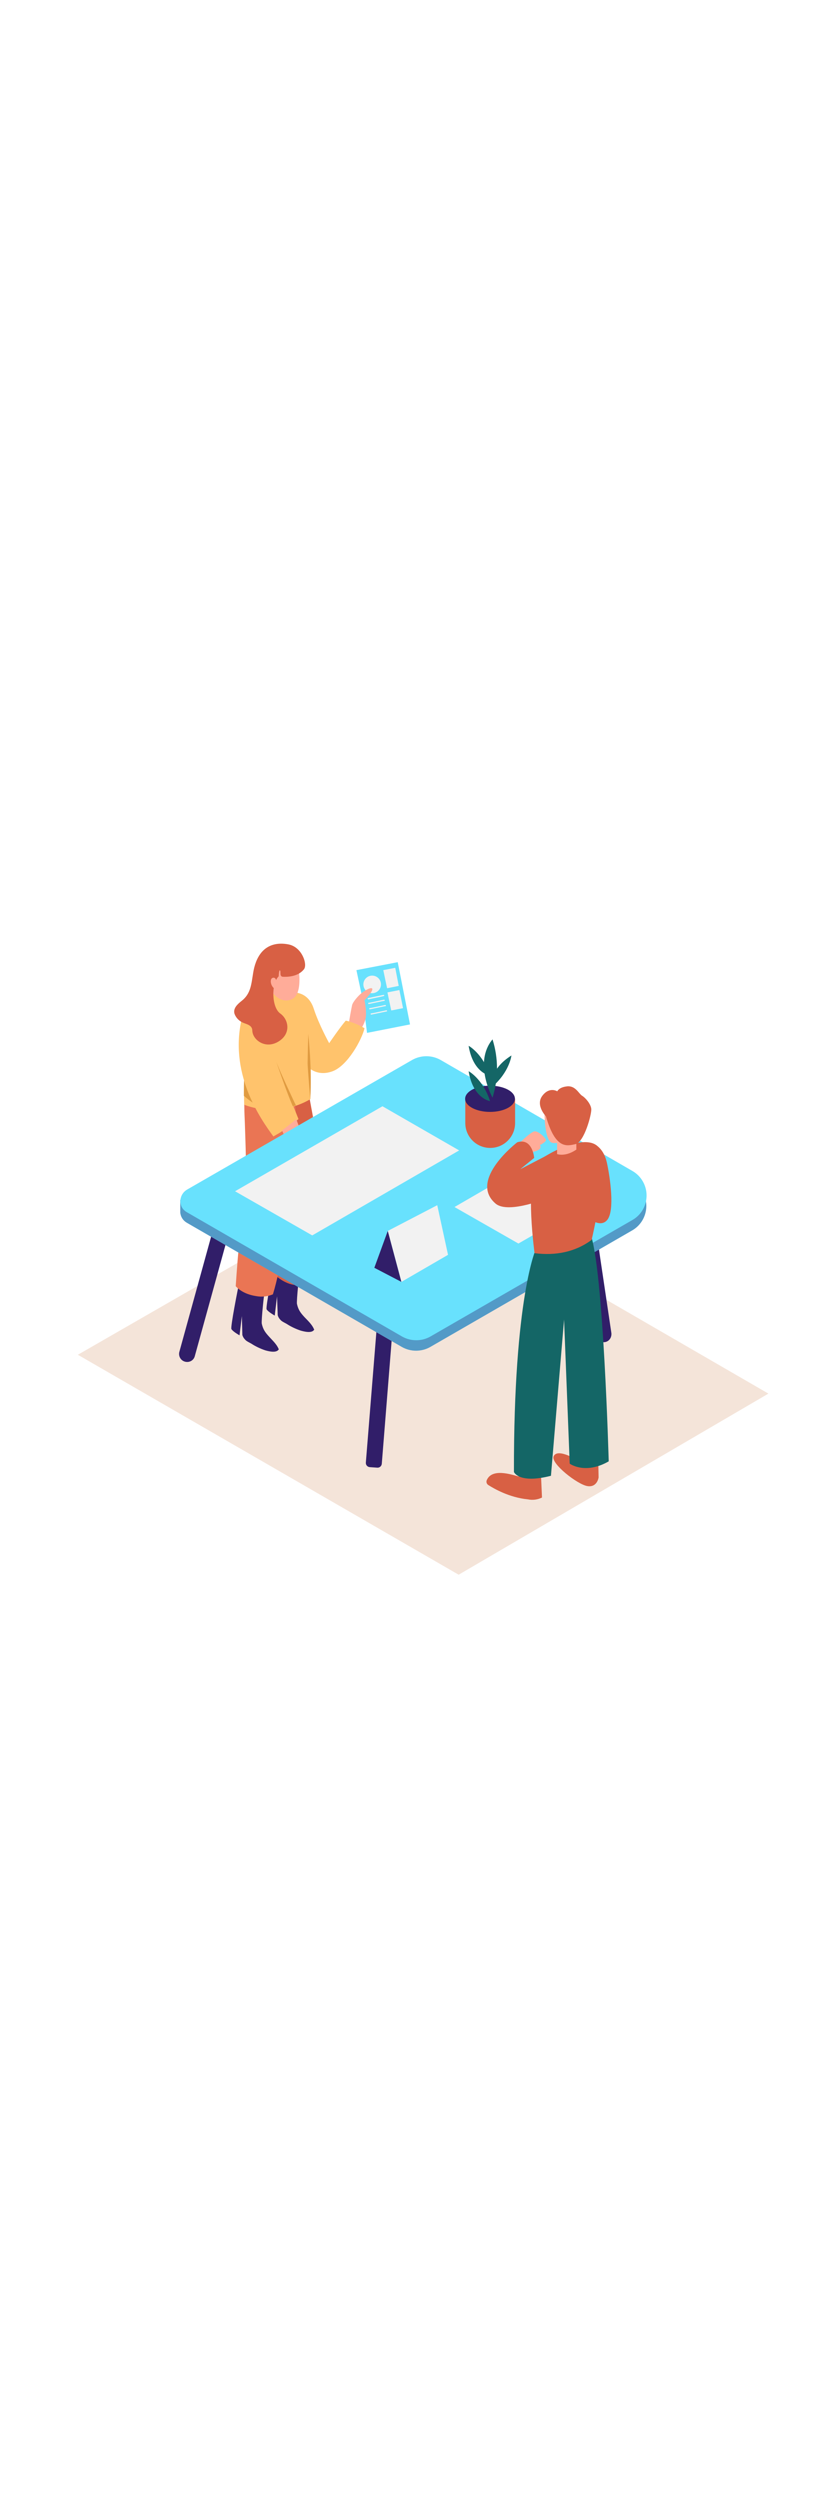<svg version="1.1" id="Layer_1" xmlns="http://www.w3.org/2000/svg" xmlns:xlink="http://www.w3.org/1999/xlink" x="0px" y="0px" viewBox="0 0 500 500" style="width: 166px;" xml:space="preserve" data-imageid="presentation-60-a9f63" imageName="Presentation" class="illustrations_image">
<style type="text/css">
	.st0_presentation-60-a9f63{fill:#F4E4D9;}
	.st1_presentation-60-a9f63{fill:url(#SVGID_1_);}
	.st2_presentation-60-a9f63{fill:url(#SVGID_00000086664044863990067740000002023847293970702256_);}
	.st3_presentation-60-a9f63{fill:url(#SVGID_00000088105609825203405860000016982164466372125374_);}
	.st4_presentation-60-a9f63{fill:#68E1FD;}
	.st5_presentation-60-a9f63{fill:#F2F2F2;}
	.st6_presentation-60-a9f63{fill:#FFAC99;}
	.st7_presentation-60-a9f63{fill:#FFC36C;}
	.st8_presentation-60-a9f63{fill:#311E69;}
	.st9_presentation-60-a9f63{fill:#D86044;}
	.st10_presentation-60-a9f63{fill:#EA7554;}
	.st11_presentation-60-a9f63{fill:#E09B41;}
	.st12_presentation-60-a9f63{fill:none;}
	.st13_presentation-60-a9f63{opacity:0.36;fill:#311E69;enable-background:new    ;}
	.st14_presentation-60-a9f63{fill:#146666;}
	.st15_presentation-60-a9f63{fill:url(#Shadow__x23_2_00000126304440366098490130000005845184775435607447_);}
</style>
<polygon id="Base_presentation-60-a9f63" class="st0_presentation-60-a9f63" points="46.9,313.1 276.3,445.6 462.9,336.5 235.3,204.7 "/>
<g id="Shadow_00000162318318083626708990000004510464531230756280__presentation-60-a9f63">
	
		<linearGradient id="SVGID_1_-presentation-60-a9f63" gradientUnits="userSpaceOnUse" x1="329.068" y1="317.486" x2="189.814" y2="148.392" gradientTransform="matrix(1 0 0 -1 0 502)">
		<stop offset="0" style="stop-color:#E09B41"/>
		<stop offset="1" style="stop-color:#F4E4D9"/>
	</linearGradient>
	<path class="st1_presentation-60-a9f63" d="M233.2,238.7C212.4,251.8,106.3,320,83,332.8c-0.5,0.3-0.5,0.9,0,1.2l108.6,62.7c0.2,0.1,0.4,0.1,0.6,0&#10;&#9;&#9;l167.9-99.3c-1.2-16.6,0.5,0.2,0,0c-16.2-8.1-115.1-48.8-126.1-58.6C233.8,238.6,233.5,238.6,233.2,238.7z"/>
	
		<linearGradient id="SVGID_00000134947488786039191080000004375476376943604125_-presentation-60-a9f63" gradientUnits="userSpaceOnUse" x1="180.615" y1="241.362" x2="131.227" y2="181.39" gradientTransform="matrix(1 0 0 -1 0 502)">
		<stop offset="0" style="stop-color:#E09B41"/>
		<stop offset="1" style="stop-color:#F4E4D9"/>
	</linearGradient>
	<path style="fill:url(#SVGID_00000134947488786039191080000004375476376943604125_);" d="M166.9,277.8c-20,12.6-49.8,26.7-70.9,38&#10;&#9;&#9;l32.6,24.9l60.6-42.9C177.7,292.3,176,286.8,166.9,277.8z"/>
	
		<linearGradient id="SVGID_00000054954983873480043660000008139968770297061290_-presentation-60-a9f63" gradientUnits="userSpaceOnUse" x1="351.248" y1="151.551" x2="304.995" y2="95.387" gradientTransform="matrix(1 0 0 -1 0 502)">
		<stop offset="0" style="stop-color:#E09B41"/>
		<stop offset="1" style="stop-color:#F4E4D9"/>
	</linearGradient>
	<path style="fill:url(#SVGID_00000054954983873480043660000008139968770297061290_);" d="M333.5,374.3&#10;&#9;&#9;c-20,12.6-42.4,14.8-63.5,26.2l32.6,24.9L362,386C350.5,380.5,342.6,383.3,333.5,374.3z"/>
</g>
<g id="Character_Female_presentation-60-a9f63">
	<polyline class="st4_presentation-60-a9f63 targetColor" points="218.6,99.6 214.7,81.4 239.6,76.6 247,114.1 221.1,119.2 &#9;" style="fill: rgb(104, 225, 253);"/>
	<polygon class="st5_presentation-60-a9f63" points="232,86.7 230.9,81.4 238.1,80 240.2,90.9 233.2,92.3 &#9;"/>
	<circle class="st5_presentation-60-a9f63" cx="224.2" cy="90" r="5.3"/>
	<path class="st6_presentation-60-a9f63" d="M210.3,112.3c0,0,1.3-7.7,1.8-9.8s3.9-5.8,5.5-7.1c1.9-1.6,6.5-4.3,6.7-2.6s-4.7,6.7-4.7,6.7s1.6,7.8,0.5,11.6&#10;&#9;&#9;c-0.6,2.2-1.6,4.2-2.9,6.1"/>
	<path class="st7_presentation-60-a9f63" d="M208.3,111.8c-3.7,4.3-10,13.6-10,13.6s-6.2-11.2-9.3-20.8S178.2,95,178.2,95l5.3,42.7c0,0,5.9,8.7,16.9,4.6&#10;&#9;&#9;c9-3.4,17.5-18.8,19.2-25.9C216.1,114.3,212.2,112.7,208.3,111.8z"/>
	<path class="st8_presentation-60-a9f63" d="M167.8,309.5c-1.1-2.7-3.7-5.1-5.6-7.2c-2.3-2.5-3.7-4.3-4.5-7.9c-0.4-1.6,1.6-21.2,2.1-21.1&#10;&#9;&#9;c-4.9-1-12.4-3.2-14.9-7.6c-2,9.4-6.1,30.7-5.5,31.9c0.8,1.5,4.9,3.8,4.9,3.8l1.4-11.6l0.3,11.4c0.3,1,0.8,1.9,1.5,2.6&#10;&#9;&#9;c0.8,1.1,2.7,1.9,3.9,2.6c2.6,1.7,5.4,3,8.3,4c2.1,0.6,7,1.9,8.3-0.7C167.8,309.6,167.8,309.5,167.8,309.5z"/>
	<path class="st8_presentation-60-a9f63" d="M189.1,297.6c-1.1-2.7-3.7-5.1-5.7-7.2c-2.3-2.5-3.7-4.3-4.5-7.9c-0.4-1.6,1.6-21.2,2.1-21.1&#10;&#9;&#9;c-4.9-1-12.4-3.2-14.9-7.6c-2,9.4-6.1,30.7-5.5,31.9c0.8,1.5,4.9,3.8,4.9,3.8l1.4-11.6l0.4,11.4c0.3,1,0.8,1.9,1.5,2.6&#10;&#9;&#9;c0.8,1.1,2.7,1.9,3.9,2.6c2.6,1.7,5.4,3,8.3,4c2.1,0.6,7,1.9,8.3-0.6L189.1,297.6z"/>
	<path class="st9_presentation-60-a9f63" d="M185.8,154.5c-17.3-1.7-21.5-4.8-22.8,9.5c5.6,2.1,4.2,55.4,4.2,55.4c-3.5,14.5-6.3,36.2-6.3,36.3&#10;&#9;&#9;c-1.2,9.1,20.8,23,24.2,10.2c2.5-16.7,4-33.6,5.6-50.4c0.8-8.2,1.2-16.4,1.3-24.6C190.5,178.6,187.8,166.7,185.8,154.5z"/>
	<path class="st10_presentation-60-a9f63" d="M178,165.3c0.2-5.8-5.4-7.5-10.2-7.8c-3.6-0.1-7.1,0.1-10.7,0.7c-1.9,0.3-3.8,0.4-5.6,0.7&#10;&#9;&#9;c-1.1,0.1-2.1,0.4-3.1,0.8c-1.6,0.8-1.2,3.1-1.2,4.7c0,3,0.2,6.1,0.3,9.1c0.2,6.9,0.5,13.7,0.6,20.6s-0.3,13.9-0.3,20.9&#10;&#9;&#9;c-0.5,8.6-2.3,17-3.2,25.5c-1.1,10.4-1.9,20.9-2.6,31.3c3.2,3.5,7.8,5.3,12.5,6c3.3,0.6,6.8,0.2,9.9-1.1&#10;&#9;&#9;c4.9-15.6,11.2-54.5,13.6-71.9C180.5,186.9,178,165.3,178,165.3z"/>
	<path class="st7_presentation-60-a9f63" d="M187,120.6c-0.4-12.4-0.9-30.5-18.2-26.4c-0.4,0.1-0.8,0.1-1.1,0c-5.4,2.3-10.1,5.8-13.8,10.3&#10;&#9;&#9;c-8.4,10.7-6.8,58-6.8,58c13.1,4.9,27.8,3.7,39.9-3.4C187.1,146.2,187.4,133.4,187,120.6z"/>
	<path class="st7_presentation-60-a9f63" d="M169.4,178.8c5-3.4,5.9-3.7,10.4-7.7c-3.2-8.4-14.2-33.1-15.8-43.4c-1.9-12.6-1-17.8-0.8-18.5l-17.1-0.4&#10;&#9;&#9;c-9,34.2,10.9,62.3,18.6,72.8C165.3,181.2,168.9,179.2,169.4,178.8z"/>
	<path class="st6_presentation-60-a9f63" d="M198.9,189.3c-0.3-2.2-10.8-4.8-10.8-4.8s7.2,0.6,6.4-1.8s-9.5-0.8-11.5-2.2c-1.5-1.1-3.6-6.6-4.5-9.4&#10;&#9;&#9;c-2.8,2.4-5.6,4.6-8.6,6.8c1.6,3.7,3.7,8.5,4.2,10c0.8,2.6,12,8.4,13.4,8.8c3.1,0.9,2.3-1.5,2.3-1.5s3.4,2.1,4.4,1.5&#10;&#9;&#9;c1.8-1.1-0.2-3.1-0.2-3.1s2.6,1.7,4.2,0.2s-2.3-3-2.3-3S199.2,191.5,198.9,189.3z"/>
	<path class="st6_presentation-60-a9f63" d="M178.8,74.5c0,0,5.3,21.3-3.4,24.6c-7.3,2.7-12.9-5-14.1-9.9c-1.5-5.7,2.7-13.1,7-17&#10;&#9;&#9;C172.1,68.7,177.4,68.8,178.8,74.5z"/>
	<path class="st9_presentation-60-a9f63" d="M167.9,85.1c0,0,0.1-4.2,0.8-3.5s-0.6,3.7,1.8,3.8s8.9,0.1,12.6-4.5c2.3-2.9-1.1-13.4-9.3-15&#10;&#9;&#9;c-6.1-1.2-12-0.1-16.1,4.6c-3,3.5-4.5,8.1-5.2,12.6c-1.1,6.5-1.3,12.4-6.9,16.8c-2.4,1.9-5.4,4.5-4.3,7.9c0.9,2.4,2.8,4.3,5.2,5.3&#10;&#9;&#9;s5.4,1.5,5.5,4.7c0.1,5.5,7.7,11.4,15.6,6.7s6.4-13.3,1.2-17S163.3,89.6,167.9,85.1z"/>
	<path class="st6_presentation-60-a9f63" d="M166.6,89.1c0,0,0-3.6-2.2-3.1s-1.4,5.2,1.1,6.6"/>
	<path class="st11_presentation-60-a9f63" d="M152.2,161.2c-2.1-4.3-3.8-8.7-5.2-13.3c0,0-0.1,6-0.1,9.2C148.6,158.6,150.4,160,152.2,161.2z"/>
	<path class="st11_presentation-60-a9f63" d="M165.9,135.1c0,0,7,20.6,10.5,28.3l1.9-0.5C178.2,162.9,167,139.1,165.9,135.1z"/>
	<path class="st11_presentation-60-a9f63" d="M185.7,119.8c0,0,2.4,21.9,1.2,39.2c0,0-1.6-19-1.6-21.4S185.7,119.8,185.7,119.8z"/>
	<polygon class="st5_presentation-60-a9f63" points="234.5,100.1 233.4,94.8 240.6,93.4 242.8,104.3 235.7,105.7 &#9;"/>
	<line class="st12_presentation-60-a9f63" x1="221.8" y1="98.6" x2="231.1" y2="96.7"/>
	<path class="st5_presentation-60-a9f63" d="M221.9,99l8.1-1.7l1.2-0.3c0.5-0.1,0.3-0.8-0.2-0.7l-8.1,1.7l-1.1,0.2C221.3,98.3,221.5,99.1,221.9,99&#10;&#9;&#9;L221.9,99z"/>
	<line class="st12_presentation-60-a9f63" x1="222.2" y1="101.5" x2="231.4" y2="99.5"/>
	<path class="st5_presentation-60-a9f63" d="M222.3,101.8l8.1-1.7l1.1-0.2c0.5-0.1,0.3-0.8-0.2-0.7l-8.1,1.7l-1.2,0.2C221.6,101.2,221.8,101.9,222.3,101.8&#10;&#9;&#9;L222.3,101.8z"/>
	<line class="st12_presentation-60-a9f63" x1="223.6" y1="107.8" x2="232.9" y2="105.9"/>
	<path class="st5_presentation-60-a9f63" d="M223.7,108.2l8.1-1.7l1.1-0.2c0.5-0.1,0.3-0.8-0.2-0.7l-8.1,1.7l-1.2,0.2C223.1,107.6,223.3,108.3,223.7,108.2&#10;&#9;&#9;L223.7,108.2z"/>
	<line class="st12_presentation-60-a9f63" x1="222.8" y1="104.7" x2="232.1" y2="102.7"/>
	<path class="st5_presentation-60-a9f63" d="M222.9,105l8.1-1.7l1.2-0.2c0.5-0.1,0.3-0.8-0.2-0.7l-8.1,1.7l-1.2,0.2C222.2,104.4,222.4,105.1,222.9,105z"/>
</g>
<g id="Table_presentation-60-a9f63">
	<path class="st8_presentation-60-a9f63" d="M354,203.8c-1.3,1.4-2.7,2.8-4,4.1c-0.3,1.6-1.2,3.1-2.5,4.2c-0.6,0.5-1.2,1.1-1.8,1.6l13,87.7&#10;&#9;&#9;c0.4,2.6,2.8,4.4,5.5,4.1s4.4-2.8,4.1-5.5l0,0L354,203.8z"/>
	<path class="st8_presentation-60-a9f63" d="M137.5,204.5l-29.5,107c-0.6,2.6,1,5.2,3.6,5.8c2.5,0.6,5-0.8,5.7-3.2l32.1-116.3&#10;&#9;&#9;C145.6,200.4,141.7,202.7,137.5,204.5z"/>
	<path class="st8_presentation-60-a9f63" d="M236.1,215.6l4.3,0.3c1.5,0.1,2.6,1.4,2.4,2.9L230,378.7c-0.1,1.5-1.4,2.6-2.9,2.4l-4.3-0.3&#10;&#9;&#9;c-1.5-0.1-2.6-1.4-2.4-2.9L233.3,218C233.4,216.6,234.7,215.5,236.1,215.6z"/>
	<path class="st4_presentation-60-a9f63 targetColor" d="M380.9,208.6l-115.6-66.9c-5.3-3-11.8-3-17.1,0l-135.6,78.1c-0.8,0.5-1.5,1.1-2.1,1.8l-1.9-1.9v6.3&#10;&#9;&#9;c0,0.5,0,0.9,0,1.4l0,0l0,0c0.2,2.6,1.7,4.9,4,6.2l129.5,74.8c5.3,3,11.8,3,17.1,0l121.6-70.2c8.2-4.7,11-15.2,6.2-23.3&#10;&#9;&#9;C385.6,212.3,383.5,210.1,380.9,208.6z" style="fill: rgb(104, 225, 253);"/>
	<path class="st13_presentation-60-a9f63" d="M380.9,208.6l-115.6-66.9c-5.3-3-11.8-3-17.1,0l-135.6,78.1c-0.8,0.5-1.5,1.1-2.1,1.8l-1.9-1.9v6.3&#10;&#9;&#9;c0,0.5,0,0.9,0,1.4l0,0l0,0c0.2,2.6,1.7,4.9,4,6.2l129.5,74.8c5.3,3,11.8,3,17.1,0l121.6-70.2c8.2-4.7,11-15.2,6.2-23.3&#10;&#9;&#9;C385.6,212.3,383.5,210.1,380.9,208.6z"/>
	<path class="st4_presentation-60-a9f63 targetColor" d="M112.7,227.3l129.5,74.8c5.3,3,11.8,3,17.1,0L381,231.9c8.2-4.7,10.9-15.2,6.2-23.3c-1.5-2.6-3.6-4.7-6.2-6.2&#10;&#9;&#9;l-115.6-66.9c-5.3-3-11.8-3-17.1,0l-135.6,78.1c-3.8,2.2-5.2,7.1-3,10.9C110.4,225.6,111.4,226.6,112.7,227.3z" style="fill: rgb(104, 225, 253);"/>
</g>
<polygon id="Paper_presentation-60-a9f63" class="st5_presentation-60-a9f63" points="312.3,246.1 273.8,224.1 300.2,208.8 338,231.3 "/>
<polygon id="Big_Paper_presentation-60-a9f63" class="st5_presentation-60-a9f63" points="141.6,214.6 188.1,241.2 276.6,190 230.4,163.4 "/>
<g id="Character_Male_presentation-60-a9f63">
	<path class="st6_presentation-60-a9f63" d="M319.8,191.2c0,0,4.4-0.8,5.4-2.2s0-2.2,0-2.2s4.3-2,3.6-3.4s-4.3-4.9-6.6-4.9s-9.8,7.6-9.8,7.6"/>
	<path class="st9_presentation-60-a9f63" d="M314.4,384.9c-0.1,0.9-0.8,1.5-1.7,1.5c-1.5,0.1-16-6.1-19.5,2.3c-0.4,1.1,0,2.3,1,2.9&#10;&#9;&#9;c3.5,2.2,12.6,7.5,23.8,8.6c2.9,0.6,5.9,0.2,8.5-1.1l-0.7-15.9L314.4,384.9z"/>
	<path class="st9_presentation-60-a9f63" d="M349.4,377.5c0,0-13.5-8.8-15.9-3.2c-1.8,4.3,14.3,16.9,20.3,17.9s6.8-5.2,6.8-5.2l-0.2-10.2"/>
	<path class="st14_presentation-60-a9f63" d="M322.9,249.2c0,0-13.5,29.2-13.3,134.5c0,0,2.8,7.3,22.3,2.3l7.9-94.1l3.4,86.8c0,0,9.2,6.8,23.5-1.4&#10;&#9;&#9;c0,0-3.2-116.1-11-136.9"/>
	<path class="st9_presentation-60-a9f63" d="M356.4,243.9c3.4-14.3,10.4-51.4,2.9-57c-6.5-4.9-21.7,0.4-33.3,8.2c-9.5,6.4-5.6,43.8-4,56.8&#10;&#9;&#9;C334.6,253.5,346.4,251.3,356.4,243.9z"/>
	<path class="st9_presentation-60-a9f63" d="M359,186.8c0,0,4.8,2.4,6.6,10.6s5,29,0.1,34.6s-13.3-3.1-13.9-3.6"/>
	<path class="st9_presentation-60-a9f63" d="M331.6,191.9c0,0-17.6,9.1-18.1,9.4s8.3-6.8,8.3-6.8s-1-12.3-10.2-9.4c0,0-29.6,22.7-13.1,36.9&#10;&#9;&#9;c7.9,6.8,33.2-4,33.2-4"/>
	<path class="st6_presentation-60-a9f63" d="M328,166c0,0-0.3,19,5,19.5s8.5-1.9,10.4-5.4"/>
	<path class="st6_presentation-60-a9f63" d="M335.6,183.1v9.1c0,0,4.9,1.9,11.6-2.7v-7.4"/>
	<path class="st9_presentation-60-a9f63" d="M328.9,169.5c0,0-6.5-6.7-2.2-12.4s9-2.7,9-2.7s1-2.5,6-3s7,4.5,9,5.7s5.2,4.9,5.5,7.9s-4.2,20-9.5,21.2&#10;&#9;&#9;S334.6,189.4,328.9,169.5z"/>
</g>
<g id="Calendar_presentation-60-a9f63">
	<polygon class="st5_presentation-60-a9f63" points="241.8,269.2 269.9,252.9 263.4,223 233.6,238.5 &#9;"/>
	<polygon class="st8_presentation-60-a9f63" points="233.6,238.5 225.5,260.7 241.8,269.2 &#9;"/>
</g>
<linearGradient id="Shadow__x23_2_00000073688151090843899870000011090479195480855722_-presentation-60-a9f63" gradientUnits="userSpaceOnUse" x1="300.478" y1="345.005" x2="265.749" y2="302.835" gradientTransform="matrix(1 0 0 -1 0 502)">
	<stop offset="0" style="stop-color:#E09B41"/>
	<stop offset="1" style="stop-color:#F2F2F2"/>
</linearGradient>
<path id="Shadow__x23_2_presentation-60-a9f63" style="fill:url(#Shadow__x23_2_00000073688151090843899870000011090479195480855722_);" d="M290.9,169.1&#10;&#9;c-14.1,8.8-35,18.8-49.9,26.7l22.9,17.5l42.6-30.2C298.4,179.3,297.2,175.4,290.9,169.1z"/>
<g id="Plant_presentation-60-a9f63">
	<path class="st9_presentation-60-a9f63" d="M293.9,164.2c-4.9-0.4-10-1.9-13.6-5.2v14.5c0,8.3,6.7,15,15,15l0,0l0,0c8.3,0,15-6.7,15-15l0,0v-14.7&#10;&#9;&#9;C305.1,160.9,299.3,164.7,293.9,164.2z"/>
	<ellipse class="st8_presentation-60-a9f63" cx="295.2" cy="158.9" rx="15" ry="7.9"/>
	<path class="st14_presentation-60-a9f63" d="M295.2,160.3c0,0-10.2-1.5-12.9-18C282.3,142.2,291,147.1,295.2,160.3z"/>
	<path class="st14_presentation-60-a9f63" d="M296.7,158.2c0,0-11.7-21,0-35.1C300.3,134.5,300.3,146.7,296.7,158.2z"/>
	<path class="st14_presentation-60-a9f63" d="M295.2,145c0,0-10.2-1.5-12.9-18C282.3,126.9,291,131.8,295.2,145z"/>
	<path class="st14_presentation-60-a9f63" d="M296.5,151.7c0,0-2.5-10,11.6-18.9C308.1,132.8,307,142.7,296.5,151.7z"/>
</g>
</svg>